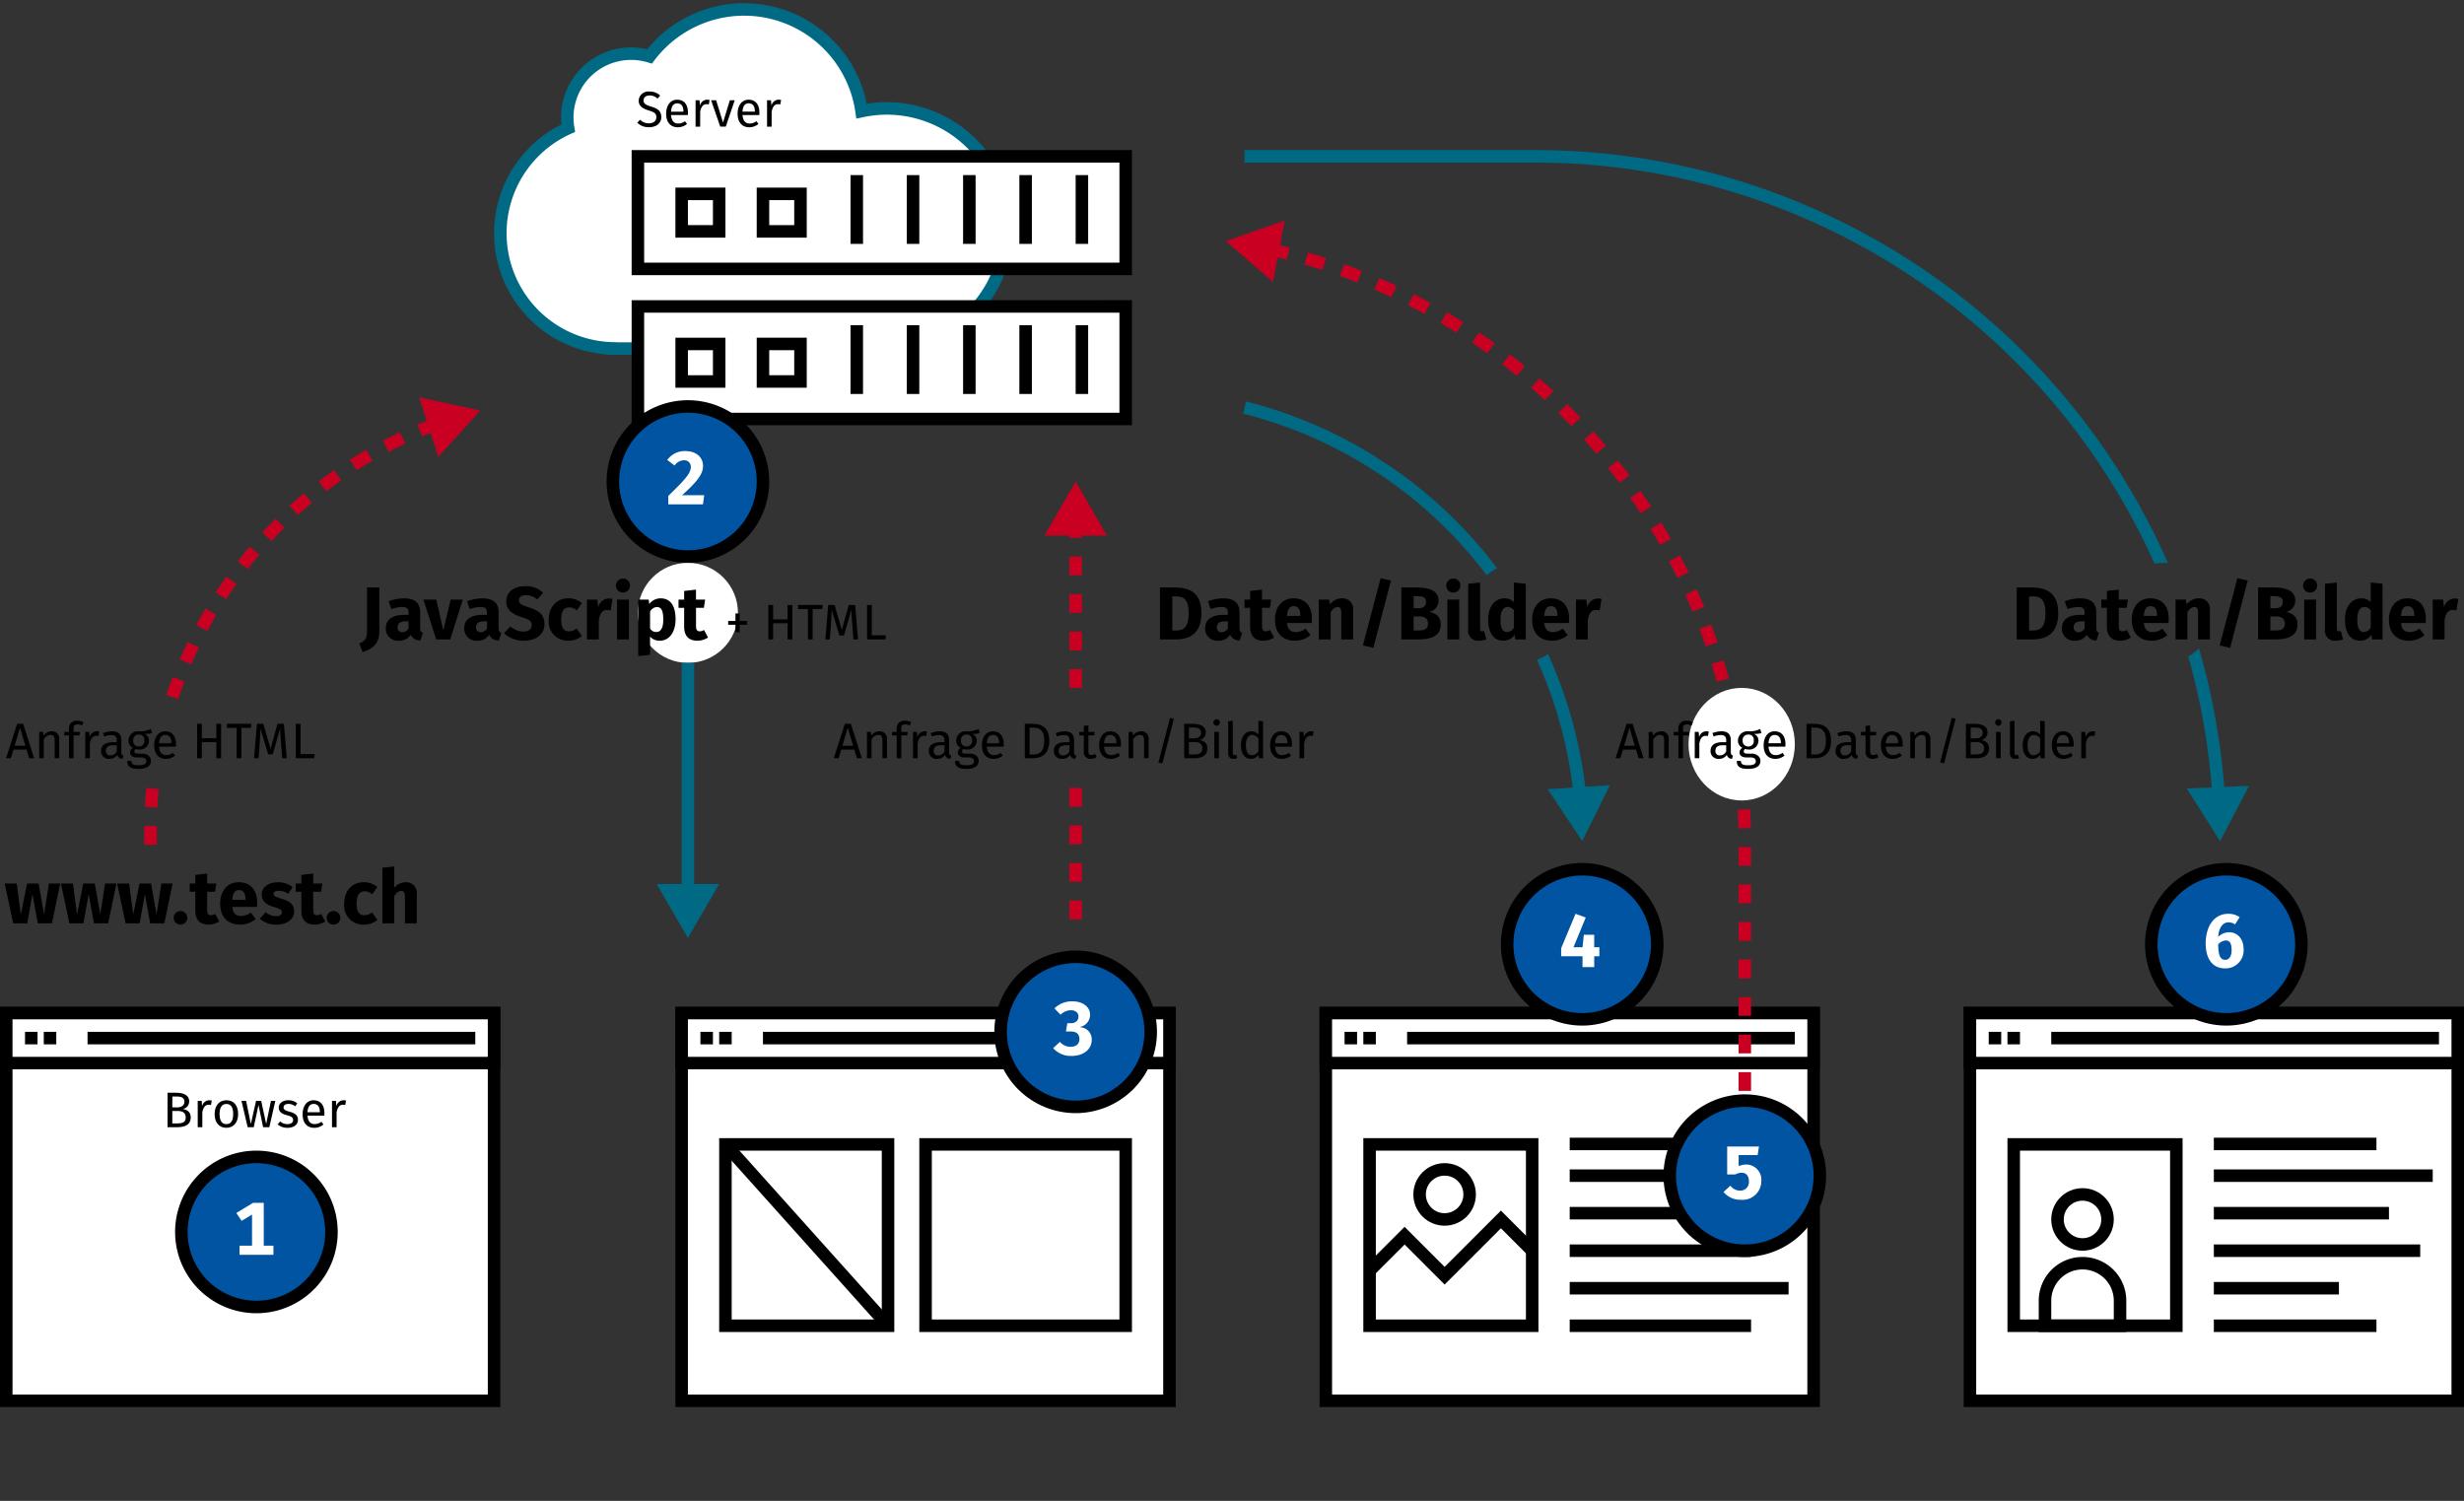 <svg xmlns="http://www.w3.org/2000/svg" xmlns:xlink="http://www.w3.org/1999/xlink" viewBox="0 0 394 240"><rect x="0" y="0" width="394" height="240" fill="#333333" stroke="none"/><defs><style>.cls-1,.cls-10,.cls-3,.cls-5,.cls-8{fill:none;}.cls-2,.cls-4{fill:#fff;}.cls-3{stroke:#006984;}.cls-10,.cls-3,.cls-4,.cls-5,.cls-8{stroke-miterlimit:10;stroke-width:2px;}.cls-4,.cls-5{stroke:#000;}.cls-6{fill:#0054a2;}.cls-7{fill:#006984;}.cls-10,.cls-8{stroke:#ca0022;}.cls-8{stroke-dasharray:3 3;}.cls-9{fill:#ca0022;}.cls-10{stroke-dasharray:3;}.cls-11{clip-path:url(#clip-path);}.cls-12{clip-path:url(#clip-path-2);}.cls-13{clip-path:url(#clip-path-3);}</style><clipPath id="clip-path"><path class="cls-1" d="M9,58v80H80V58Zm17,67c-4.418,0-8-2.686-8-6s3.582-6,8-6,8,2.686,8,6S30.418,125,26,125Z"/></clipPath><clipPath id="clip-path-2"><path class="cls-1" d="M192,54v82H297V54Zm51,52a8,8,0,1,1,8-8A8,8,0,0,1,243,106Z"/></clipPath><clipPath id="clip-path-3"><path class="cls-1" d="M196,17V136H382V17Zm150,89a8,8,0,1,1,8-8A8,8,0,0,1,346,106Z"/></clipPath></defs><title>html-new</title><g id="Layer_2" data-name="Layer 2"><path class="cls-2" d="M141.8,17.338a19.285,19.285,0,0,0-4.034.432,18.977,18.977,0,0,0-33.9-8.754A10.207,10.207,0,0,0,90.853,20.5,18.423,18.423,0,0,0,97.9,55.71v.027h43.9a19.2,19.2,0,1,0,0-38.4Z"/><path class="cls-3" d="M141.8,17.338a19.285,19.285,0,0,0-4.034.432,18.977,18.977,0,0,0-33.9-8.754A10.207,10.207,0,0,0,90.853,20.5,18.423,18.423,0,0,0,97.9,55.71v.027h43.9a19.2,19.2,0,1,0,0-38.4Z"/><rect class="cls-2" x="109" y="162" width="78" height="62"/><path d="M186,163v60H110V163h76m2-2H108v64h80V161Z"/><rect class="cls-2" x="109" y="162" width="78" height="8"/><path d="M186,163v6H110v-6h76m2-2H108v10h80V161Z"/><line class="cls-4" x1="122" y1="166" x2="184" y2="166"/><rect x="112" y="165" width="2" height="2"/><rect x="115" y="165" width="2" height="2"/><rect class="cls-2" x="212" y="162" width="78" height="62"/><path d="M289,163v60H213V163h76m2-2H211v64h80V161Z"/><rect class="cls-2" x="212" y="162" width="78" height="8"/><path d="M289,163v6H213v-6h76m2-2H211v10h80V161Z"/><line class="cls-4" x1="225" y1="166" x2="287" y2="166"/><rect x="215" y="165" width="2" height="2"/><rect x="218" y="165" width="2" height="2"/><rect class="cls-2" x="315" y="162" width="78" height="62"/><path d="M392,163v60H316V163h76m2-2H314v64h80V161Z"/><rect class="cls-2" x="315" y="162" width="78" height="8"/><path d="M392,163v6H316v-6h76m2-2H314v10h80V161Z"/><line class="cls-4" x1="328" y1="166" x2="390" y2="166"/><rect x="318" y="165" width="2" height="2"/><rect x="321" y="165" width="2" height="2"/><rect class="cls-2" x="1" y="162" width="78" height="62"/><path d="M78,163v60H2V163H78m2-2H0v64H80V161Z"/><rect class="cls-2" x="1" y="162" width="78" height="8"/><path d="M78,163v6H2v-6H78m2-2H0v10H80V161Z"/><line class="cls-4" x1="14" y1="166" x2="76" y2="166"/><rect x="4" y="165" width="2" height="2"/><rect x="7" y="165" width="2" height="2"/></g><g id="Layer_1" data-name="Layer 1"><rect class="cls-2" x="102" y="49" width="78" height="18"/><path d="M179,50V66H103V50h76m2-2H101V68h80V48Z"/><path d="M114,56v4h-4V56h4m2-2h-8v8h8V54Z"/><path d="M127,56v4h-4V56h4m2-2h-8v8h8V54Z"/><line class="cls-5" x1="155" y1="52" x2="155" y2="63"/><line class="cls-5" x1="137" y1="52" x2="137" y2="63"/><line class="cls-5" x1="146" y1="52" x2="146" y2="63"/><line class="cls-5" x1="173" y1="52" x2="173" y2="63"/><line class="cls-5" x1="164" y1="52" x2="164" y2="63"/><rect class="cls-2" x="102" y="25" width="78" height="18"/><path d="M179,26V42H103V26h76m2-2H101V44h80V24Z"/><path d="M114,32v4h-4V32h4m2-2h-8v8h8V30Z"/><path d="M127,32v4h-4V32h4m2-2h-8v8h8V30Z"/><line class="cls-5" x1="155" y1="28" x2="155" y2="39"/><line class="cls-5" x1="137" y1="28" x2="137" y2="39"/><line class="cls-5" x1="146" y1="28" x2="146" y2="39"/><line class="cls-5" x1="173" y1="28" x2="173" y2="39"/><line class="cls-5" x1="164" y1="28" x2="164" y2="39"/><path d="M6.042,147.65l-.852-4.676-.839,4.676H2.108L.752,141.282H2.671l.66,4.954,1-4.954H6.174l.875,4.954.768-4.954H9.628L8.309,147.65Z"/><path d="M15.029,147.65l-.851-4.676-.84,4.676H11.1L9.74,141.282h1.919l.66,4.954.995-4.954h1.847l.876,4.954.768-4.954h1.81L17.3,147.65Z"/><path d="M24.018,147.65l-.852-4.676-.839,4.676H20.084l-1.355-6.368h1.918l.66,4.954,1-4.954h1.846l.876,4.954.768-4.954H27.6l-1.319,6.368Z"/><path d="M29.947,146.764a1.086,1.086,0,1,1-1.079-1.08A1.085,1.085,0,0,1,29.947,146.764Z"/><path d="M33.319,147.855c-1.4-.012-2.087-.8-2.087-2.3V142.6h-.9v-1.32h.9V139.9l1.9-.215v1.594H34.59l-.2,1.32H33.127v2.925c0,.613.2.828.6.828a1.264,1.264,0,0,0,.683-.215l.636,1.212A3.152,3.152,0,0,1,33.319,147.855Z"/><path d="M41.081,145.024H37.135c.132,1.14.672,1.452,1.451,1.452a2.585,2.585,0,0,0,1.523-.564l.78,1.055a3.915,3.915,0,0,1-2.483.888c-2.122,0-3.2-1.368-3.2-3.359,0-1.906,1.044-3.418,2.975-3.418,1.822,0,2.938,1.2,2.938,3.263A6.343,6.343,0,0,1,41.081,145.024ZM39.258,143.8c-.012-.863-.276-1.463-1.031-1.463-.636,0-1.008.408-1.092,1.547h2.123Z"/><path d="M46.793,141.857l-.7,1.081a2.8,2.8,0,0,0-1.512-.5c-.575,0-.827.191-.827.48,0,.336.168.479,1.307.815,1.26.36,1.967.888,1.967,2.027,0,1.319-1.247,2.1-2.83,2.1a3.961,3.961,0,0,1-2.663-.948l.936-1.044a2.658,2.658,0,0,0,1.667.637c.587,0,.935-.217.935-.588,0-.443-.192-.576-1.343-.9-1.259-.36-1.883-1.007-1.883-1.991,0-1.091,1-1.943,2.6-1.943A3.713,3.713,0,0,1,46.793,141.857Z"/><path d="M50.274,147.855c-1.4-.012-2.087-.8-2.087-2.3V142.6h-.9v-1.32h.9V139.9l1.9-.215v1.594h1.463l-.2,1.32H50.082v2.925c0,.613.2.828.6.828a1.264,1.264,0,0,0,.683-.215L52,147.352A3.152,3.152,0,0,1,50.274,147.855Z"/><path d="M54.414,146.764a1.086,1.086,0,1,1-1.079-1.08A1.085,1.085,0,0,1,54.414,146.764Z"/><path d="M60.341,141.857,59.513,143a1.81,1.81,0,0,0-1.2-.469c-.816,0-1.284.553-1.284,1.98s.5,1.846,1.26,1.846a1.783,1.783,0,0,0,1.187-.467l.864,1.212a3.324,3.324,0,0,1-2.147.755,3.029,3.029,0,0,1-3.154-3.334c0-2.027,1.211-3.443,3.118-3.443A3.207,3.207,0,0,1,60.341,141.857Z"/><path d="M66.64,143v4.652H64.745v-4.329c0-.672-.24-.851-.6-.851-.42,0-.768.3-1.1.815v4.365h-1.9v-8.9l1.9-.191v3.405a2.324,2.324,0,0,1,1.835-.888A1.692,1.692,0,0,1,66.64,143Z"/><line class="cls-4" x1="286" y1="182.929" x2="251" y2="182.929"/><line class="cls-4" x1="251" y1="188" x2="280" y2="188"/><line class="cls-4" x1="251" y1="194" x2="284" y2="194"/><line class="cls-4" x1="251" y1="200" x2="280" y2="200"/><line class="cls-4" x1="251" y1="206" x2="286" y2="206"/><line class="cls-4" x1="251" y1="212" x2="280" y2="212"/><rect class="cls-5" x="219" y="183" width="26" height="29"/><polyline class="cls-5" points="219 203.194 224.597 197.597 231 204 240 195 244.75 199.75"/><circle class="cls-5" cx="231" cy="191" r="4"/><rect class="cls-5" x="116" y="183" width="26" height="29"/><line class="cls-4" x1="354" y1="182.929" x2="380" y2="182.929"/><line class="cls-4" x1="354" y1="188" x2="389" y2="188"/><line class="cls-4" x1="354" y1="194" x2="382" y2="194"/><line class="cls-4" x1="354" y1="200" x2="387" y2="200"/><line class="cls-4" x1="354" y1="206" x2="374" y2="206"/><line class="cls-4" x1="354" y1="212" x2="380" y2="212"/><rect class="cls-5" x="322" y="183" width="26" height="29"/><circle class="cls-2" cx="110" cy="98" r="8"/><path d="M57.978,104.278l-.528-1.391c1.079-.42,1.235-.984,1.235-1.967V93.939h1.967v7.053C60.652,103.09,59.38,103.822,57.978,104.278Z"/><path d="M67.622,101.184l-.4,1.235a1.593,1.593,0,0,1-1.535-.923,2.146,2.146,0,0,1-1.919.959,1.924,1.924,0,0,1-2.075-1.991c0-1.391,1.055-2.147,2.987-2.147h.647v-.275c0-.756-.3-.984-1.08-.984a5.741,5.741,0,0,0-1.667.336l-.431-1.248a7.216,7.216,0,0,1,2.4-.467c1.846,0,2.638.779,2.638,2.255v2.47C67.19,100.9,67.322,101.076,67.622,101.184Zm-2.291-.7V99.36h-.468c-.863,0-1.283.3-1.283.936a.711.711,0,0,0,.744.8A1.134,1.134,0,0,0,65.331,100.488Z"/><path d="M69.749,102.251,67.7,95.882H69.76l1.128,4.93,1.175-4.93h1.931l-2,6.369Z"/><path d="M80.162,101.184l-.4,1.235a1.593,1.593,0,0,1-1.535-.923,2.146,2.146,0,0,1-1.919.959,1.925,1.925,0,0,1-2.075-1.991c0-1.391,1.055-2.147,2.987-2.147h.647v-.275c0-.756-.3-.984-1.079-.984a5.729,5.729,0,0,0-1.667.336l-.432-1.248a7.216,7.216,0,0,1,2.4-.467c1.846,0,2.638.779,2.638,2.255v2.47C79.73,100.9,79.862,101.076,80.162,101.184Zm-2.291-.7V99.36H77.4c-.863,0-1.283.3-1.283.936a.711.711,0,0,0,.744.8A1.134,1.134,0,0,0,77.871,100.488Z"/><path d="M86.833,94.8l-.923,1.068a2.726,2.726,0,0,0-1.811-.7c-.683,0-1.116.288-1.116.815s.312.744,1.608,1.152c1.571.5,2.471,1.151,2.471,2.686s-1.224,2.627-3.3,2.627a4.408,4.408,0,0,1-3.154-1.187l1.007-1.1a3.009,3.009,0,0,0,2.087.828c.816,0,1.319-.384,1.319-1.02,0-.612-.312-.887-1.522-1.259-1.86-.576-2.543-1.343-2.543-2.579,0-1.463,1.271-2.4,3-2.4A3.879,3.879,0,0,1,86.833,94.8Z"/><path d="M93.05,96.458l-.828,1.14a1.809,1.809,0,0,0-1.2-.468c-.816,0-1.284.552-1.284,1.979s.5,1.847,1.26,1.847a1.78,1.78,0,0,0,1.187-.468l.864,1.211a3.314,3.314,0,0,1-2.147.756,3.028,3.028,0,0,1-3.154-3.334c0-2.027,1.211-3.442,3.118-3.442A3.2,3.2,0,0,1,93.05,96.458Z"/><path d="M97.946,95.787l-.3,1.835a2.3,2.3,0,0,0-.575-.084c-.792,0-1.116.587-1.32,1.559v3.154h-1.9V95.882h1.656l.155,1.236A1.8,1.8,0,0,1,97.311,95.7,2.144,2.144,0,0,1,97.946,95.787Z"/><path d="M100.731,93.6a1.122,1.122,0,1,1-1.127-1.08A1.072,1.072,0,0,1,100.731,93.6Zm-2.063,8.647V95.882h1.895v6.369Z"/><path d="M108.025,99.049c0,1.967-.96,3.406-2.531,3.406a1.988,1.988,0,0,1-1.547-.66v2.914l-1.895.2V95.882h1.667l.1.708a2.3,2.3,0,0,1,1.8-.911C107.293,95.679,108.025,96.986,108.025,99.049Zm-1.967.024c0-1.583-.384-2-1.043-2a1.291,1.291,0,0,0-1.068.743V100.5a1.127,1.127,0,0,0,.971.563C105.626,101.063,106.058,100.5,106.058,99.073Z"/><path d="M111.483,102.455c-1.4-.012-2.087-.8-2.087-2.3V97.2h-.9v-1.32h.9V94.5l1.895-.216v1.595h1.463l-.2,1.32h-1.259v2.926c0,.612.2.828.6.828a1.258,1.258,0,0,0,.683-.216l.636,1.211A3.153,3.153,0,0,1,111.483,102.455Z"/><path d="M119.442,99.3v.607h-1.167V101.1H117.6V99.908h-1.16V99.3h1.16V98.1h.671v1.2Z"/><path d="M123.619,99.668v2.583h-.76V96.742h.76v2.3h2.319v-2.3h.759v5.509h-.759V99.668Z"/><path d="M129.947,97.39v4.861h-.76V97.39H127.62v-.648h3.934l-.08.648Z"/><path d="M136.465,102.251l-.192-2.487c-.071-.863-.127-1.791-.135-2.246l-1.192,4.109h-.712l-1.255-4.117c0,.647-.04,1.5-.1,2.31l-.184,2.431h-.719l.456-5.509h1.023l1.159,4.006,1.1-4.006h1.031l.456,5.509Z"/><path d="M141.666,101.587l-.088.664h-2.934V96.742h.759v4.845Z"/><path d="M105.566,15.286l-.431.48a1.772,1.772,0,0,0-1.239-.5c-.552,0-.992.255-.992.783,0,.464.216.688,1.207.992.88.271,1.631.615,1.631,1.671,0,.959-.727,1.631-1.967,1.631a2.577,2.577,0,0,1-1.871-.712l.44-.488a1.959,1.959,0,0,0,1.424.576c.647,0,1.183-.32,1.183-.983,0-.536-.256-.776-1.192-1.064-1.071-.327-1.631-.735-1.631-1.591a1.541,1.541,0,0,1,1.735-1.439A2.32,2.32,0,0,1,105.566,15.286Z"/><path d="M109.99,18.4H107.3c.072.976.528,1.351,1.135,1.351a1.775,1.775,0,0,0,1.1-.368l.319.44a2.3,2.3,0,0,1-1.471.528c-1.175,0-1.863-.824-1.863-2.159,0-1.311.664-2.247,1.751-2.247,1.136,0,1.735.792,1.735,2.079C110.006,18.164,110,18.3,109.99,18.4Zm-.711-.592c0-.823-.328-1.279-.992-1.279-.559,0-.927.392-.983,1.328h1.975Z"/><path d="M113.471,15.989l-.136.72a1.322,1.322,0,0,0-.368-.048c-.528,0-.832.376-1.008,1.183v2.407h-.735V16.037h.631l.073.856a1.2,1.2,0,0,1,1.127-.952A1.849,1.849,0,0,1,113.471,15.989Z"/><path d="M115.167,20.251l-1.455-4.214h.8l1.1,3.558,1.095-3.558h.776l-1.431,4.214Z"/><path d="M121.414,18.4h-2.686c.072.976.527,1.351,1.135,1.351a1.77,1.77,0,0,0,1.095-.368l.32.44a2.3,2.3,0,0,1-1.471.528c-1.175,0-1.863-.824-1.863-2.159,0-1.311.663-2.247,1.751-2.247,1.136,0,1.735.792,1.735,2.079C121.43,18.164,121.422,18.3,121.414,18.4ZM120.7,17.8c0-.823-.328-1.279-.992-1.279-.56,0-.927.392-.983,1.328H120.7Z"/><path d="M124.9,15.989l-.136.72a1.322,1.322,0,0,0-.368-.048c-.528,0-.832.376-1.008,1.183v2.407h-.735V16.037h.631l.073.856a1.2,1.2,0,0,1,1.127-.952A1.849,1.849,0,0,1,124.9,15.989Z"/><path d="M192.117,98.053c0,3.346-2.015,4.2-4.138,4.2h-2.5V93.939H187.8C190.018,93.939,192.117,94.623,192.117,98.053Zm-4.666,2.771h.648c1.187,0,1.979-.564,1.979-2.771,0-2.231-.852-2.686-2-2.686h-.624Z"/><path d="M198.633,101.184l-.4,1.235a1.592,1.592,0,0,1-1.535-.923,2.143,2.143,0,0,1-1.919.959,1.925,1.925,0,0,1-2.075-1.991c0-1.391,1.056-2.147,2.987-2.147h.647v-.275c0-.756-.3-.984-1.079-.984a5.729,5.729,0,0,0-1.667.336l-.432-1.248a7.216,7.216,0,0,1,2.4-.467c1.847,0,2.638.779,2.638,2.255v2.47C198.2,100.9,198.333,101.076,198.633,101.184Zm-2.291-.7V99.36h-.467c-.864,0-1.284.3-1.284.936a.711.711,0,0,0,.744.8A1.134,1.134,0,0,0,196.342,100.488Z"/><path d="M201.982,102.455c-1.4-.012-2.086-.8-2.086-2.3V97.2H199v-1.32h.9V94.5l1.9-.216v1.595h1.463l-.2,1.32h-1.259v2.926c0,.612.2.828.6.828a1.261,1.261,0,0,0,.684-.216l.635,1.211A3.15,3.15,0,0,1,201.982,102.455Z"/><path d="M209.745,99.625H205.8c.132,1.139.672,1.451,1.451,1.451a2.578,2.578,0,0,0,1.523-.564l.78,1.055a3.915,3.915,0,0,1-2.483.888c-2.122,0-3.2-1.368-3.2-3.358,0-1.907,1.044-3.418,2.975-3.418,1.823,0,2.938,1.2,2.938,3.262A6.361,6.361,0,0,1,209.745,99.625ZM207.922,98.4c-.012-.863-.276-1.463-1.031-1.463-.636,0-1.008.408-1.092,1.547h2.123Z"/><path d="M216.368,97.6v4.653h-1.894v-4.33c0-.671-.228-.851-.6-.851-.42,0-.768.3-1.1.827v4.354h-1.9V95.882h1.655l.133.756a2.42,2.42,0,0,1,1.942-.959A1.691,1.691,0,0,1,216.368,97.6Z"/><path d="M219.6,103.594l-1.667-.384,2.83-10.746,1.655.372Z"/><path d="M230.372,99.828c0,1.895-1.535,2.423-3.622,2.423h-2.674V93.939h2.35c2.231,0,3.6.564,3.6,2.123A1.809,1.809,0,0,1,228.5,97.85C229.424,98.029,230.372,98.485,230.372,99.828Zm-4.33-2.566h.732c.815,0,1.247-.312,1.247-1.008s-.456-.923-1.4-.923h-.576Zm2.3,2.458c0-.839-.588-1.151-1.439-1.151h-.864v2.255h.72C227.686,100.824,228.345,100.632,228.345,99.72Z"/><path d="M233.506,93.6a1.122,1.122,0,1,1-1.127-1.08A1.072,1.072,0,0,1,233.506,93.6Zm-2.063,8.647V95.882h1.895v6.369Z"/><path d="M236.986,100.956a.9.9,0,0,0,.312-.06l.372,1.343a3.425,3.425,0,0,1-1.223.216,1.576,1.576,0,0,1-1.679-1.8v-7.3l1.9-.2v7.316C236.663,100.824,236.783,100.956,236.986,100.956Z"/><path d="M243.98,102.251H242.3l-.1-.744a2.123,2.123,0,0,1-1.811.948c-1.619,0-2.422-1.343-2.422-3.406,0-1.967,1-3.37,2.638-3.37a2.062,2.062,0,0,1,1.475.6v-3.13l1.895.2Zm-1.895-1.907V97.6a1.239,1.239,0,0,0-.983-.54c-.684,0-1.164.575-1.164,2,0,1.583.432,2,1.056,2A1.267,1.267,0,0,0,242.085,100.344Z"/><path d="M250.869,99.625h-3.946c.132,1.139.671,1.451,1.451,1.451a2.58,2.58,0,0,0,1.523-.564l.78,1.055a3.915,3.915,0,0,1-2.483.888c-2.123,0-3.2-1.368-3.2-3.358,0-1.907,1.043-3.418,2.974-3.418,1.823,0,2.938,1.2,2.938,3.262A6.365,6.365,0,0,1,250.869,99.625ZM249.045,98.4c-.011-.863-.275-1.463-1.031-1.463-.636,0-1.007.408-1.091,1.547h2.122Z"/><path d="M256.089,95.787l-.3,1.835a2.3,2.3,0,0,0-.576-.084c-.791,0-1.115.587-1.319,1.559v3.154H252V95.882h1.655l.156,1.236a1.8,1.8,0,0,1,1.643-1.415A2.147,2.147,0,0,1,256.089,95.787Z"/><circle class="cls-6" cx="110" cy="77" r="12"/><path d="M110,66A11,11,0,1,1,99,77a11.013,11.013,0,0,1,11-11m0-2a13,13,0,1,0,13,13,13,13,0,0,0-13-13Z"/><path class="cls-2" d="M109.067,79.188h3.538l-.2,1.463H106.86V79.3c2.723-2.638,3.6-3.633,3.6-4.617a1.021,1.021,0,0,0-1.1-1.079,1.815,1.815,0,0,0-1.486.839l-1.176-.887a3.413,3.413,0,0,1,2.867-1.427c1.882,0,2.854,1.091,2.854,2.386C112.413,75.746,111.585,76.933,109.067,79.188Z"/><circle class="cls-6" cx="172" cy="165" r="12"/><path d="M172,154a11,11,0,1,1-11,11,11.013,11.013,0,0,1,11-11m0-2a13,13,0,1,0,13,13,13,13,0,0,0-13-13Z"/><path class="cls-2" d="M168.608,161.251a3.96,3.96,0,0,1,2.855-1.128c1.8,0,2.842.973,2.842,2.135a1.974,1.974,0,0,1-1.583,1.955v.049a1.937,1.937,0,0,1,1.847,2.05c0,1.4-1.223,2.543-3.226,2.543a3.771,3.771,0,0,1-2.939-1.248l1.08-1.007a2.208,2.208,0,0,0,1.727.792c.815,0,1.391-.432,1.391-1.212,0-.875-.516-1.235-1.4-1.235h-.756l.216-1.32h.54c.731,0,1.247-.359,1.247-1.078,0-.612-.491-1-1.2-1a2.331,2.331,0,0,0-1.655.72Z"/><circle class="cls-6" cx="253" cy="151" r="12"/><path d="M253,140a11,11,0,1,1-11,11,11.013,11.013,0,0,1,11-11m0-2a13,13,0,1,0,13,13,13,13,0,0,0-13-13Z"/><path class="cls-2" d="M254.921,152.912v1.738H253.05v-1.738h-3.418v-1.271l2.3-5.518,1.631.6-1.955,4.75h1.439l.216-1.991h1.655v1.991h.828v1.439Z"/><circle class="cls-6" cx="356" cy="151" r="12"/><path d="M356,140a11,11,0,1,1-11,11,11.013,11.013,0,0,1,11-11m0-2a13,13,0,1,0,13,13,13,13,0,0,0-13-13Z"/><path class="cls-2" d="M357.394,147.826a1.835,1.835,0,0,0-1.044-.336c-.887,0-1.559.817-1.655,2.327a2.5,2.5,0,0,1,1.739-.743c1.295,0,2.327.995,2.327,2.758a2.881,2.881,0,0,1-2.963,3.023c-2.206,0-3.106-1.824-3.106-3.959,0-2.806,1.368-4.773,3.622-4.773a3.152,3.152,0,0,1,1.811.54Zm-2.7,3.192c.024,1.654.288,2.469,1.127,2.469.708,0,1.02-.695,1.02-1.547,0-1.128-.336-1.547-.912-1.547A1.7,1.7,0,0,0,354.7,151.018Z"/><line class="cls-3" x1="110" y1="106" x2="110" y2="142.824"/><polygon class="cls-7" points="105.014 141.365 110 150 114.986 141.365 105.014 141.365"/><line class="cls-8" x1="172" y1="110" x2="172" y2="84.176"/><polygon class="cls-9" points="176.986 85.635 172 77 167.014 85.635 176.986 85.635"/><line class="cls-10" x1="172" y1="147" x2="172" y2="125"/><path d="M134.513,119.868l-.416,1.383h-.768l1.767-5.508h.96l1.759,5.508h-.8l-.415-1.383Zm1.047-3.494-.864,2.878h1.72Z"/><path d="M141.831,118.229v3.022H141.1v-2.918c0-.631-.256-.815-.664-.815a1.274,1.274,0,0,0-1.072.743v2.99h-.735v-4.213h.631l.064.624a1.527,1.527,0,0,1,1.288-.72A1.153,1.153,0,0,1,141.831,118.229Z"/><path d="M144.12,116.454v.584h1.024l-.08.567h-.944v3.646h-.735v-3.646h-.752v-.567h.752v-.576a1.175,1.175,0,0,1,1.319-1.207,2.32,2.32,0,0,1,1.007.216l-.232.535a1.8,1.8,0,0,0-.735-.16C144.28,115.846,144.12,116.046,144.12,116.454Z"/><path d="M148.24,116.99l-.136.719a1.323,1.323,0,0,0-.368-.047c-.528,0-.832.375-1.007,1.183v2.406h-.736v-4.213h.632l.072.855a1.2,1.2,0,0,1,1.127-.951A1.793,1.793,0,0,1,148.24,116.99Z"/><path d="M152.111,120.835l-.168.512a.85.85,0,0,1-.823-.631,1.436,1.436,0,0,1-1.256.631,1.224,1.224,0,0,1-1.343-1.271c0-.9.68-1.391,1.855-1.391h.647v-.312c0-.608-.295-.831-.879-.831a3.789,3.789,0,0,0-1.135.223l-.184-.536a4.142,4.142,0,0,1,1.455-.287c1.015,0,1.479.519,1.479,1.4v1.927C151.759,120.636,151.9,120.756,152.111,120.835Zm-1.088-.695v-.968h-.551c-.776,0-1.167.288-1.167.864a.664.664,0,0,0,.727.76A1.081,1.081,0,0,0,151.023,120.14Z"/><path d="M155.439,117.357a1.11,1.11,0,0,1,.744,1.064,1.434,1.434,0,0,1-1.607,1.431,1.7,1.7,0,0,1-.535-.08.505.505,0,0,0-.208.392c0,.192.119.344.551.344h.672c.863,0,1.439.5,1.439,1.167,0,.816-.672,1.28-1.975,1.28-1.375,0-1.807-.424-1.807-1.28h.664c0,.48.216.7,1.143.7.912,0,1.231-.232,1.231-.656,0-.4-.319-.6-.847-.6h-.664c-.751,0-1.087-.376-1.087-.8a.913.913,0,0,1,.464-.743,1.207,1.207,0,0,1-.712-1.168,1.5,1.5,0,0,1,1.623-1.471,3.619,3.619,0,0,0,1.927-.376l.216.663A4.075,4.075,0,0,1,155.439,117.357Zm-1.782,1.056a.853.853,0,0,0,.887.952.838.838,0,0,0,.888-.96.817.817,0,0,0-.9-.935A.842.842,0,0,0,153.657,118.413Z"/><path d="M160.479,119.4h-2.687c.072.976.528,1.352,1.135,1.352a1.775,1.775,0,0,0,1.1-.368l.32.44a2.3,2.3,0,0,1-1.471.527c-1.176,0-1.864-.823-1.864-2.159,0-1.311.664-2.246,1.752-2.246,1.135,0,1.735.791,1.735,2.079C160.5,119.165,160.486,119.3,160.479,119.4Zm-.712-.591c0-.824-.328-1.28-.992-1.28-.559,0-.927.392-.983,1.328h1.975Z"/><path d="M167.782,118.469c0,2.247-1.4,2.782-2.591,2.782h-1.319v-5.508h1.151C166.431,115.743,167.782,116.182,167.782,118.469Zm-3.15,2.183h.616c.863,0,1.727-.368,1.727-2.183,0-1.863-.9-2.119-1.784-2.119h-.559Z"/><path d="M172.1,120.835l-.168.512a.848.848,0,0,1-.823-.631,1.436,1.436,0,0,1-1.256.631,1.225,1.225,0,0,1-1.343-1.271c0-.9.68-1.391,1.855-1.391h.647v-.312c0-.608-.3-.831-.879-.831a3.789,3.789,0,0,0-1.135.223l-.184-.536a4.138,4.138,0,0,1,1.455-.287c1.015,0,1.479.519,1.479,1.4v1.927C171.743,120.636,171.879,120.756,172.1,120.835Zm-1.088-.695v-.968h-.551c-.776,0-1.167.288-1.167.864a.664.664,0,0,0,.727.76A1.081,1.081,0,0,0,171.007,120.14Z"/><path d="M174.44,121.347a1.058,1.058,0,0,1-1.135-1.2v-2.543h-.736v-.567h.736v-.952l.735-.087v1.039h1l-.08.567h-.92v2.511c0,.424.136.624.5.624a1.03,1.03,0,0,0,.56-.184l.279.5A1.608,1.608,0,0,1,174.44,121.347Z"/><path d="M179.23,119.4h-2.686c.072.976.528,1.352,1.135,1.352a1.775,1.775,0,0,0,1.1-.368l.32.44a2.3,2.3,0,0,1-1.471.527c-1.176,0-1.864-.823-1.864-2.159,0-1.311.664-2.246,1.752-2.246,1.135,0,1.735.791,1.735,2.079C179.247,119.165,179.238,119.3,179.23,119.4Zm-.711-.591c0-.824-.328-1.28-.992-1.28-.559,0-.927.392-.983,1.328h1.975Z"/><path d="M183.67,118.229v3.022h-.735v-2.918c0-.631-.256-.815-.664-.815a1.271,1.271,0,0,0-1.071.743v2.99h-.736v-4.213h.632l.064.624a1.527,1.527,0,0,1,1.287-.72A1.153,1.153,0,0,1,183.67,118.229Z"/><path d="M185.864,122.083l-.632-.152,1.855-7.132.624.144Z"/><path d="M193.054,119.684c0,1.168-.9,1.567-2.182,1.567h-1.519v-5.508h1.3c1.359,0,2.158.431,2.158,1.391a1.227,1.227,0,0,1-1.031,1.207C192.423,118.453,193.054,118.749,193.054,119.684Zm-2.942-1.607h.831c.616,0,1.1-.3,1.1-.887,0-.68-.488-.848-1.3-.848h-.623Zm2.143,1.607c0-.775-.576-1.023-1.239-1.023h-.9v1.983h.76C191.671,120.644,192.255,120.484,192.255,119.684Z"/><path d="M195.056,115.519a.516.516,0,1,1-.52-.5A.49.49,0,0,1,195.056,115.519Zm-.88,5.732v-4.213h.736v4.213Z"/><path d="M197.392,120.74a.716.716,0,0,0,.271-.048l.192.512a1.438,1.438,0,0,1-.624.143c-.535,0-.839-.319-.839-.927v-5.077l.735-.088V120.4C197.127,120.628,197.2,120.74,197.392,120.74Z"/><path d="M201.958,121.251h-.647l-.072-.583a1.411,1.411,0,0,1-1.216.679c-1.023,0-1.591-.871-1.591-2.182,0-1.288.624-2.223,1.655-2.223a1.517,1.517,0,0,1,1.136.519v-2.206l.735.088Zm-.735-1.111v-2.063a1.209,1.209,0,0,0-.976-.552c-.631,0-1.023.528-1.023,1.623,0,1.112.352,1.616.959,1.616A1.208,1.208,0,0,0,201.223,120.14Z"/><path d="M206.566,119.4H203.88c.072.976.528,1.352,1.135,1.352a1.775,1.775,0,0,0,1.1-.368l.32.44a2.3,2.3,0,0,1-1.472.527c-1.175,0-1.863-.823-1.863-2.159,0-1.311.664-2.246,1.752-2.246,1.135,0,1.735.791,1.735,2.079C206.583,119.165,206.574,119.3,206.566,119.4Zm-.711-.591c0-.824-.328-1.28-.992-1.28-.559,0-.927.392-.983,1.328h1.975Z"/><path d="M210.047,116.99l-.136.719a1.323,1.323,0,0,0-.368-.047c-.527,0-.832.375-1.007,1.183v2.406H207.8v-4.213h.632l.072.855a1.2,1.2,0,0,1,1.127-.951A1.793,1.793,0,0,1,210.047,116.99Z"/><path d="M2.156,119.868l-.416,1.383H.973l1.767-5.509H3.7l1.759,5.509h-.8l-.416-1.383ZM3.2,116.374l-.864,2.878H4.059Z"/><path d="M9.475,118.229v3.022H8.739v-2.918c0-.632-.256-.816-.664-.816A1.275,1.275,0,0,0,7,118.261v2.99H6.269v-4.214H6.9l.064.624a1.529,1.529,0,0,1,1.287-.72A1.154,1.154,0,0,1,9.475,118.229Z"/><path d="M11.764,116.454v.583h1.023l-.079.568h-.944v3.646h-.736v-3.646h-.751v-.568h.751v-.576a1.175,1.175,0,0,1,1.32-1.207,2.32,2.32,0,0,1,1.007.216l-.232.536a1.8,1.8,0,0,0-.735-.16C11.924,115.846,11.764,116.046,11.764,116.454Z"/><path d="M15.883,116.989l-.135.72a1.33,1.33,0,0,0-.369-.048c-.527,0-.831.376-1.007,1.183v2.407h-.735v-4.214h.631l.072.856a1.2,1.2,0,0,1,1.128-.952A1.84,1.84,0,0,1,15.883,116.989Z"/><path d="M19.754,120.835l-.168.512a.85.85,0,0,1-.823-.632,1.435,1.435,0,0,1-1.255.632,1.225,1.225,0,0,1-1.343-1.271c0-.9.679-1.391,1.855-1.391h.647v-.312c0-.608-.3-.832-.879-.832a3.774,3.774,0,0,0-1.136.224l-.184-.536a4.127,4.127,0,0,1,1.455-.288c1.016,0,1.48.52,1.48,1.4v1.927C19.4,120.635,19.539,120.755,19.754,120.835Zm-1.087-.695v-.968h-.552c-.775,0-1.167.288-1.167.864a.664.664,0,0,0,.728.759A1.084,1.084,0,0,0,18.667,120.14Z"/><path d="M23.083,117.357a1.11,1.11,0,0,1,.744,1.063,1.434,1.434,0,0,1-1.607,1.432,1.706,1.706,0,0,1-.536-.08.508.508,0,0,0-.208.392c0,.191.12.343.552.343H22.7c.864,0,1.44.5,1.44,1.168,0,.815-.672,1.279-1.975,1.279-1.375,0-1.808-.424-1.808-1.279h.665c0,.479.215.7,1.143.7.911,0,1.231-.232,1.231-.655,0-.4-.32-.6-.848-.6h-.663c-.752,0-1.088-.376-1.088-.8a.915.915,0,0,1,.464-.743,1.207,1.207,0,0,1-.712-1.167,1.5,1.5,0,0,1,1.624-1.472,3.612,3.612,0,0,0,1.927-.376l.215.664A4.1,4.1,0,0,1,23.083,117.357ZM21.3,118.413a.854.854,0,0,0,.888.951.838.838,0,0,0,.887-.96.817.817,0,0,0-.9-.935A.844.844,0,0,0,21.3,118.413Z"/><path d="M28.122,119.4H25.436c.072.976.527,1.351,1.135,1.351a1.775,1.775,0,0,0,1.1-.368l.319.44a2.3,2.3,0,0,1-1.471.528c-1.175,0-1.863-.824-1.863-2.159,0-1.311.663-2.247,1.751-2.247,1.136,0,1.735.792,1.735,2.079C28.138,119.164,28.13,119.3,28.122,119.4Zm-.711-.592c0-.823-.328-1.279-.992-1.279-.56,0-.927.392-.983,1.328h1.975Z"/><path d="M32.275,118.668v2.583h-.759v-5.509h.759v2.3h2.319v-2.3h.76v5.509h-.76v-2.583Z"/><path d="M38.6,116.39v4.861h-.76V116.39H36.276v-.648H40.21l-.08.648Z"/><path d="M45.122,121.251l-.192-2.487c-.072-.863-.128-1.791-.136-2.246L43.6,120.627h-.712l-1.255-4.117c0,.647-.04,1.5-.1,2.31l-.184,2.431h-.72l.456-5.509h1.023l1.16,4.006,1.1-4.006H45.4l.456,5.509Z"/><path d="M50.322,120.587l-.088.664H47.3v-5.509h.76v4.845Z"/><circle class="cls-5" cx="333" cy="195" r="4"/><path class="cls-5" d="M333,202a6,6,0,0,0-6,6v4h12v-4A6,6,0,0,0,333,202Z"/><path class="cls-8" d="M203.06,39.851A97.178,97.178,0,0,1,279,134.67V179"/><polygon class="cls-9" points="203.545 45.07 196 38.552 205.417 35.276 203.545 45.07"/><circle class="cls-6" cx="279" cy="188" r="12"/><path d="M279,177a11,11,0,1,1-11,11,11.013,11.013,0,0,1,11-11m0-2a13,13,0,1,0,13,13,13,13,0,0,0-13-13Z"/><path class="cls-2" d="M278.367,191.855a3.456,3.456,0,0,1-2.771-1.248l1.1-1.007a1.9,1.9,0,0,0,1.511.792,1.37,1.37,0,0,0,1.451-1.44c0-1.018-.5-1.415-1.175-1.415a2.042,2.042,0,0,0-1.008.275h-1.295V183.34h5.085l-.216,1.367h-3.034v1.775a2.964,2.964,0,0,1,1.223-.264,2.44,2.44,0,0,1,2.4,2.7A2.992,2.992,0,0,1,278.367,191.855Z"/><path d="M329.117,98.053c0,3.346-2.015,4.2-4.138,4.2h-2.5V93.939H324.8C327.018,93.939,329.117,94.623,329.117,98.053Zm-4.666,2.771h.648c1.187,0,1.979-.564,1.979-2.771,0-2.231-.852-2.686-2-2.686h-.624Z"/><path d="M335.633,101.184l-.4,1.235a1.592,1.592,0,0,1-1.535-.923,2.143,2.143,0,0,1-1.919.959,1.925,1.925,0,0,1-2.075-1.991c0-1.391,1.056-2.147,2.987-2.147h.647v-.275c0-.756-.3-.984-1.079-.984a5.729,5.729,0,0,0-1.667.336l-.432-1.248a7.216,7.216,0,0,1,2.4-.467c1.847,0,2.638.779,2.638,2.255v2.47C335.2,100.9,335.333,101.076,335.633,101.184Zm-2.291-.7V99.36h-.467c-.864,0-1.284.3-1.284.936a.711.711,0,0,0,.744.8A1.134,1.134,0,0,0,333.342,100.488Z"/><path d="M338.982,102.455c-1.4-.012-2.086-.8-2.086-2.3V97.2H336v-1.32h.9V94.5l1.895-.216v1.595h1.463l-.2,1.32h-1.259v2.926c0,.612.2.828.6.828a1.261,1.261,0,0,0,.684-.216l.635,1.211A3.15,3.15,0,0,1,338.982,102.455Z"/><path d="M346.745,99.625H342.8c.132,1.139.672,1.451,1.451,1.451a2.578,2.578,0,0,0,1.523-.564l.78,1.055a3.915,3.915,0,0,1-2.483.888c-2.122,0-3.2-1.368-3.2-3.358,0-1.907,1.044-3.418,2.975-3.418,1.823,0,2.938,1.2,2.938,3.262A6.361,6.361,0,0,1,346.745,99.625ZM344.922,98.4c-.012-.863-.276-1.463-1.031-1.463-.636,0-1.008.408-1.092,1.547h2.123Z"/><path d="M353.368,97.6v4.653h-1.894v-4.33c0-.671-.228-.851-.6-.851-.42,0-.768.3-1.1.827v4.354h-1.9V95.882h1.655l.133.756a2.42,2.42,0,0,1,1.942-.959A1.691,1.691,0,0,1,353.368,97.6Z"/><path d="M356.6,103.594l-1.667-.384,2.83-10.746,1.655.372Z"/><path d="M367.372,99.828c0,1.895-1.535,2.423-3.622,2.423h-2.674V93.939h2.35c2.23,0,3.6.564,3.6,2.123A1.809,1.809,0,0,1,365.5,97.85C366.424,98.029,367.372,98.485,367.372,99.828Zm-4.329-2.566h.73c.817,0,1.248-.312,1.248-1.008s-.456-.923-1.4-.923h-.575Zm2.3,2.458c0-.839-.588-1.151-1.44-1.151h-.863v2.255h.719C364.686,100.824,365.346,100.632,365.346,99.72Z"/><path d="M370.506,93.6a1.122,1.122,0,1,1-1.127-1.08A1.072,1.072,0,0,1,370.506,93.6Zm-2.063,8.647V95.882h1.9v6.369Z"/><path d="M373.986,100.956a.907.907,0,0,0,.313-.06l.371,1.343a3.425,3.425,0,0,1-1.223.216,1.576,1.576,0,0,1-1.679-1.8v-7.3l1.894-.2v7.316C373.662,100.824,373.783,100.956,373.986,100.956Z"/><path d="M380.98,102.251H379.3l-.1-.744a2.121,2.121,0,0,1-1.81.948c-1.62,0-2.423-1.343-2.423-3.406,0-1.967,1-3.37,2.638-3.37a2.068,2.068,0,0,1,1.476.6v-3.13l1.894.2Zm-1.894-1.907V97.6a1.242,1.242,0,0,0-.984-.54c-.684,0-1.164.575-1.164,2,0,1.583.432,2,1.056,2A1.271,1.271,0,0,0,379.086,100.344Z"/><path d="M387.869,99.625h-3.946c.132,1.139.671,1.451,1.451,1.451a2.573,2.573,0,0,0,1.522-.564l.781,1.055a3.916,3.916,0,0,1-2.484.888c-2.122,0-3.2-1.368-3.2-3.358,0-1.907,1.043-3.418,2.974-3.418,1.823,0,2.938,1.2,2.938,3.262A6.365,6.365,0,0,1,387.869,99.625ZM386.045,98.4c-.012-.863-.275-1.463-1.031-1.463-.635,0-1.007.408-1.091,1.547h2.122Z"/><path d="M393.089,95.787l-.3,1.835a2.3,2.3,0,0,0-.576-.084c-.791,0-1.115.587-1.318,1.559v3.154H389V95.882h1.655l.157,1.236a1.8,1.8,0,0,1,1.642-1.415A2.147,2.147,0,0,1,393.089,95.787Z"/><ellipse class="cls-2" cx="278.5" cy="119" rx="8.5" ry="9"/><path d="M259.513,119.868l-.416,1.383h-.768l1.767-5.509h.96l1.759,5.509h-.8l-.415-1.383Zm1.047-3.494-.864,2.878h1.72Z"/><path d="M266.831,118.229v3.022H266.1v-2.918c0-.632-.256-.816-.664-.816a1.275,1.275,0,0,0-1.072.744v2.99h-.735v-4.214h.631l.064.624a1.529,1.529,0,0,1,1.288-.72A1.153,1.153,0,0,1,266.831,118.229Z"/><path d="M269.12,116.454v.583h1.024l-.08.568h-.944v3.646h-.735v-3.646h-.752v-.568h.752v-.576a1.175,1.175,0,0,1,1.319-1.207,2.32,2.32,0,0,1,1.007.216l-.232.536a1.8,1.8,0,0,0-.735-.16C269.28,115.846,269.12,116.046,269.12,116.454Z"/><path d="M273.24,116.989l-.136.72a1.322,1.322,0,0,0-.368-.048c-.528,0-.832.376-1.007,1.183v2.407h-.736v-4.214h.632l.072.856a1.2,1.2,0,0,1,1.127-.952A1.849,1.849,0,0,1,273.24,116.989Z"/><path d="M277.111,120.835l-.168.512a.85.85,0,0,1-.823-.632,1.436,1.436,0,0,1-1.256.632,1.225,1.225,0,0,1-1.343-1.271c0-.9.68-1.391,1.855-1.391h.647v-.312c0-.608-.3-.832-.879-.832a3.763,3.763,0,0,0-1.135.224l-.184-.536a4.122,4.122,0,0,1,1.455-.288c1.015,0,1.479.52,1.479,1.4v1.927C276.759,120.635,276.9,120.755,277.111,120.835Zm-1.088-.695v-.968h-.551c-.776,0-1.167.288-1.167.864a.663.663,0,0,0,.727.759A1.082,1.082,0,0,0,276.023,120.14Z"/><path d="M280.439,117.357a1.109,1.109,0,0,1,.744,1.063,1.434,1.434,0,0,1-1.607,1.432,1.7,1.7,0,0,1-.535-.08.505.505,0,0,0-.208.392c0,.191.119.343.551.343h.672c.863,0,1.439.5,1.439,1.168,0,.815-.672,1.279-1.975,1.279-1.375,0-1.807-.424-1.807-1.279h.664c0,.479.216.7,1.143.7s1.231-.232,1.231-.655c0-.4-.319-.6-.847-.6h-.664c-.751,0-1.087-.376-1.087-.8a.915.915,0,0,1,.464-.743,1.207,1.207,0,0,1-.712-1.167,1.5,1.5,0,0,1,1.623-1.472,3.61,3.61,0,0,0,1.927-.376l.216.664A4.107,4.107,0,0,1,280.439,117.357Zm-1.782,1.056a.853.853,0,0,0,.887.951.838.838,0,0,0,.888-.96.817.817,0,0,0-.9-.935A.843.843,0,0,0,278.657,118.413Z"/><path d="M285.479,119.4h-2.687c.072.976.528,1.351,1.135,1.351a1.775,1.775,0,0,0,1.1-.368l.32.44a2.3,2.3,0,0,1-1.471.528c-1.176,0-1.864-.824-1.864-2.159,0-1.311.664-2.247,1.752-2.247,1.135,0,1.735.792,1.735,2.079C285.5,119.164,285.486,119.3,285.479,119.4Zm-.712-.592c0-.823-.328-1.279-.992-1.279-.559,0-.927.392-.983,1.328h1.975Z"/><path d="M292.782,118.469c0,2.246-1.4,2.782-2.591,2.782h-1.319v-5.509h1.151C291.431,115.742,292.782,116.182,292.782,118.469Zm-3.15,2.182h.616c.863,0,1.727-.367,1.727-2.182,0-1.864-.9-2.119-1.784-2.119h-.559Z"/><path d="M297.1,120.835l-.168.512a.848.848,0,0,1-.823-.632,1.436,1.436,0,0,1-1.256.632,1.225,1.225,0,0,1-1.343-1.271c0-.9.68-1.391,1.855-1.391h.647v-.312c0-.608-.3-.832-.879-.832a3.763,3.763,0,0,0-1.135.224l-.184-.536a4.118,4.118,0,0,1,1.455-.288c1.015,0,1.479.52,1.479,1.4v1.927C296.743,120.635,296.879,120.755,297.1,120.835Zm-1.088-.695v-.968h-.551c-.776,0-1.167.288-1.167.864a.663.663,0,0,0,.727.759A1.082,1.082,0,0,0,296.007,120.14Z"/><path d="M299.44,121.347a1.059,1.059,0,0,1-1.135-1.2v-2.542h-.736v-.568h.736v-.951l.735-.088v1.039h1l-.08.568h-.92v2.511c0,.424.136.623.5.623a1.03,1.03,0,0,0,.56-.184l.279.5A1.6,1.6,0,0,1,299.44,121.347Z"/><path d="M304.23,119.4h-2.686c.072.976.528,1.351,1.135,1.351a1.775,1.775,0,0,0,1.1-.368l.32.44a2.3,2.3,0,0,1-1.471.528c-1.176,0-1.864-.824-1.864-2.159,0-1.311.664-2.247,1.752-2.247,1.135,0,1.735.792,1.735,2.079C304.247,119.164,304.238,119.3,304.23,119.4Zm-.711-.592c0-.823-.328-1.279-.992-1.279-.559,0-.927.392-.983,1.328h1.975Z"/><path d="M308.67,118.229v3.022h-.735v-2.918c0-.632-.256-.816-.664-.816a1.272,1.272,0,0,0-1.071.744v2.99h-.736v-4.214h.632l.064.624a1.529,1.529,0,0,1,1.287-.72A1.153,1.153,0,0,1,308.67,118.229Z"/><path d="M310.864,122.083l-.632-.152,1.855-7.133.624.144Z"/><path d="M318.054,119.684c0,1.167-.9,1.567-2.182,1.567h-1.519v-5.509h1.3c1.359,0,2.158.432,2.158,1.391a1.227,1.227,0,0,1-1.031,1.208C317.423,118.453,318.054,118.749,318.054,119.684Zm-2.942-1.607h.831c.616,0,1.1-.3,1.1-.888,0-.679-.488-.847-1.3-.847h-.623Zm2.143,1.607c0-.776-.576-1.024-1.239-1.024h-.9v1.984h.76C316.671,120.644,317.255,120.483,317.255,119.684Z"/><path d="M320.056,115.518a.516.516,0,1,1-.52-.5A.49.49,0,0,1,320.056,115.518Zm-.88,5.733v-4.214h.736v4.214Z"/><path d="M322.392,120.739a.716.716,0,0,0,.271-.048l.192.512a1.425,1.425,0,0,1-.624.144c-.535,0-.839-.32-.839-.928v-5.077l.735-.088V120.4C322.127,120.627,322.2,120.739,322.392,120.739Z"/><path d="M326.958,121.251h-.647l-.072-.584a1.41,1.41,0,0,1-1.216.68c-1.023,0-1.591-.871-1.591-2.183,0-1.287.624-2.223,1.655-2.223a1.514,1.514,0,0,1,1.136.52v-2.207l.735.088Zm-.735-1.111v-2.063a1.209,1.209,0,0,0-.976-.552c-.631,0-1.023.528-1.023,1.623,0,1.112.352,1.615.959,1.615A1.209,1.209,0,0,0,326.223,120.14Z"/><path d="M331.566,119.4H328.88c.072.976.528,1.351,1.135,1.351a1.775,1.775,0,0,0,1.1-.368l.32.44a2.3,2.3,0,0,1-1.472.528c-1.175,0-1.863-.824-1.863-2.159,0-1.311.664-2.247,1.752-2.247,1.135,0,1.735.792,1.735,2.079C331.583,119.164,331.574,119.3,331.566,119.4Zm-.711-.592c0-.823-.328-1.279-.992-1.279-.559,0-.927.392-.983,1.328h1.975Z"/><path d="M335.047,116.989l-.136.72a1.322,1.322,0,0,0-.368-.048c-.527,0-.832.376-1.007,1.183v2.407H332.8v-4.214h.632l.072.856a1.2,1.2,0,0,1,1.127-.952A1.849,1.849,0,0,1,335.047,116.989Z"/><line class="cls-5" x1="116" y1="183" x2="142" y2="212"/><rect class="cls-4" x="148" y="183" width="32" height="29"/><path d="M30.494,178.684c0,1.168-.9,1.567-2.182,1.567h-1.52v-5.509h1.3c1.359,0,2.158.432,2.158,1.391a1.228,1.228,0,0,1-1.031,1.208C29.862,177.453,30.494,177.748,30.494,178.684Zm-2.942-1.608h.831c.616,0,1.1-.3,1.1-.887,0-.679-.488-.847-1.3-.847h-.623Zm2.143,1.608c0-.776-.576-1.024-1.24-1.024h-.9v1.984h.76C29.111,179.644,29.7,179.483,29.7,178.684Z"/><path d="M33.863,175.989l-.136.72a1.322,1.322,0,0,0-.368-.048c-.527,0-.832.376-1.007,1.183v2.407h-.736v-4.214h.632l.072.856a1.2,1.2,0,0,1,1.127-.952A1.793,1.793,0,0,1,33.863,175.989Z"/><path d="M38.078,178.141c0,1.3-.688,2.206-1.879,2.206s-1.879-.864-1.879-2.2c0-1.3.688-2.207,1.887-2.207S38.078,176.805,38.078,178.141Zm-2.967.007c0,1.1.384,1.608,1.088,1.608s1.087-.512,1.087-1.615-.384-1.608-1.079-1.608S35.111,177.045,35.111,178.148Z"/><path d="M42.07,180.251l-.735-3.55-.76,3.55H39.6l-.984-4.214h.736l.76,3.7.831-3.7h.824l.791,3.7.768-3.7h.7l-.959,4.214Z"/><path d="M47.526,176.421l-.319.487a1.777,1.777,0,0,0-1.088-.383c-.479,0-.775.215-.775.551s.223.5.9.68c.888.224,1.4.576,1.4,1.311,0,.88-.807,1.28-1.663,1.28a2.337,2.337,0,0,1-1.591-.552l.408-.463a1.759,1.759,0,0,0,1.167.424c.552,0,.9-.248.9-.616,0-.441-.208-.6-1.023-.816-.912-.24-1.272-.632-1.272-1.231,0-.663.648-1.152,1.519-1.152A2.234,2.234,0,0,1,47.526,176.421Z"/><path d="M51.854,178.4H49.168c.072.975.528,1.351,1.135,1.351a1.775,1.775,0,0,0,1.1-.368l.32.44a2.3,2.3,0,0,1-1.471.528c-1.176,0-1.864-.824-1.864-2.159,0-1.311.664-2.247,1.752-2.247,1.135,0,1.735.791,1.735,2.079C51.871,178.164,51.862,178.3,51.854,178.4Zm-.711-.591c0-.825-.328-1.28-.992-1.28-.559,0-.927.392-.983,1.328h1.975Z"/><path d="M55.334,175.989l-.135.72a1.327,1.327,0,0,0-.368-.048c-.528,0-.832.376-1.008,1.183v2.407h-.735v-4.214h.631l.073.856a1.2,1.2,0,0,1,1.127-.952A1.778,1.778,0,0,1,55.334,175.989Z"/><circle class="cls-6" cx="41" cy="197" r="12"/><path d="M41,186a11,11,0,1,1-11,11,11.013,11.013,0,0,1,11-11m0-2a13,13,0,1,0,13,13,13,13,0,0,0-13-13Z"/><path class="cls-2" d="M38.3,199.2h2v-4.976L38.64,195.23l-.852-1.259,2.687-1.631h1.7V199.2h1.547v1.451H38.3Z"/><g class="cls-11"><path class="cls-8" d="M69.924,67.747a69.807,69.807,0,0,0-45.85,62.973V138"/><polygon class="cls-9" points="67.036 63.547 76.783 65.648 70.09 73.039 67.036 63.547"/></g><g class="cls-12"><path class="cls-3" d="M252.645,127.329A71.553,71.553,0,0,0,199,65.166"/><polygon class="cls-7" points="257.423 125.564 253 134.5 247.472 126.202 257.423 125.564"/></g><g class="cls-13"><path class="cls-3" d="M354.769,127.324A109.507,109.507,0,0,0,245.5,25H199"/><polygon class="cls-7" points="359.625 125.667 355 134.5 349.661 126.079 359.625 125.667"/></g></g></svg>